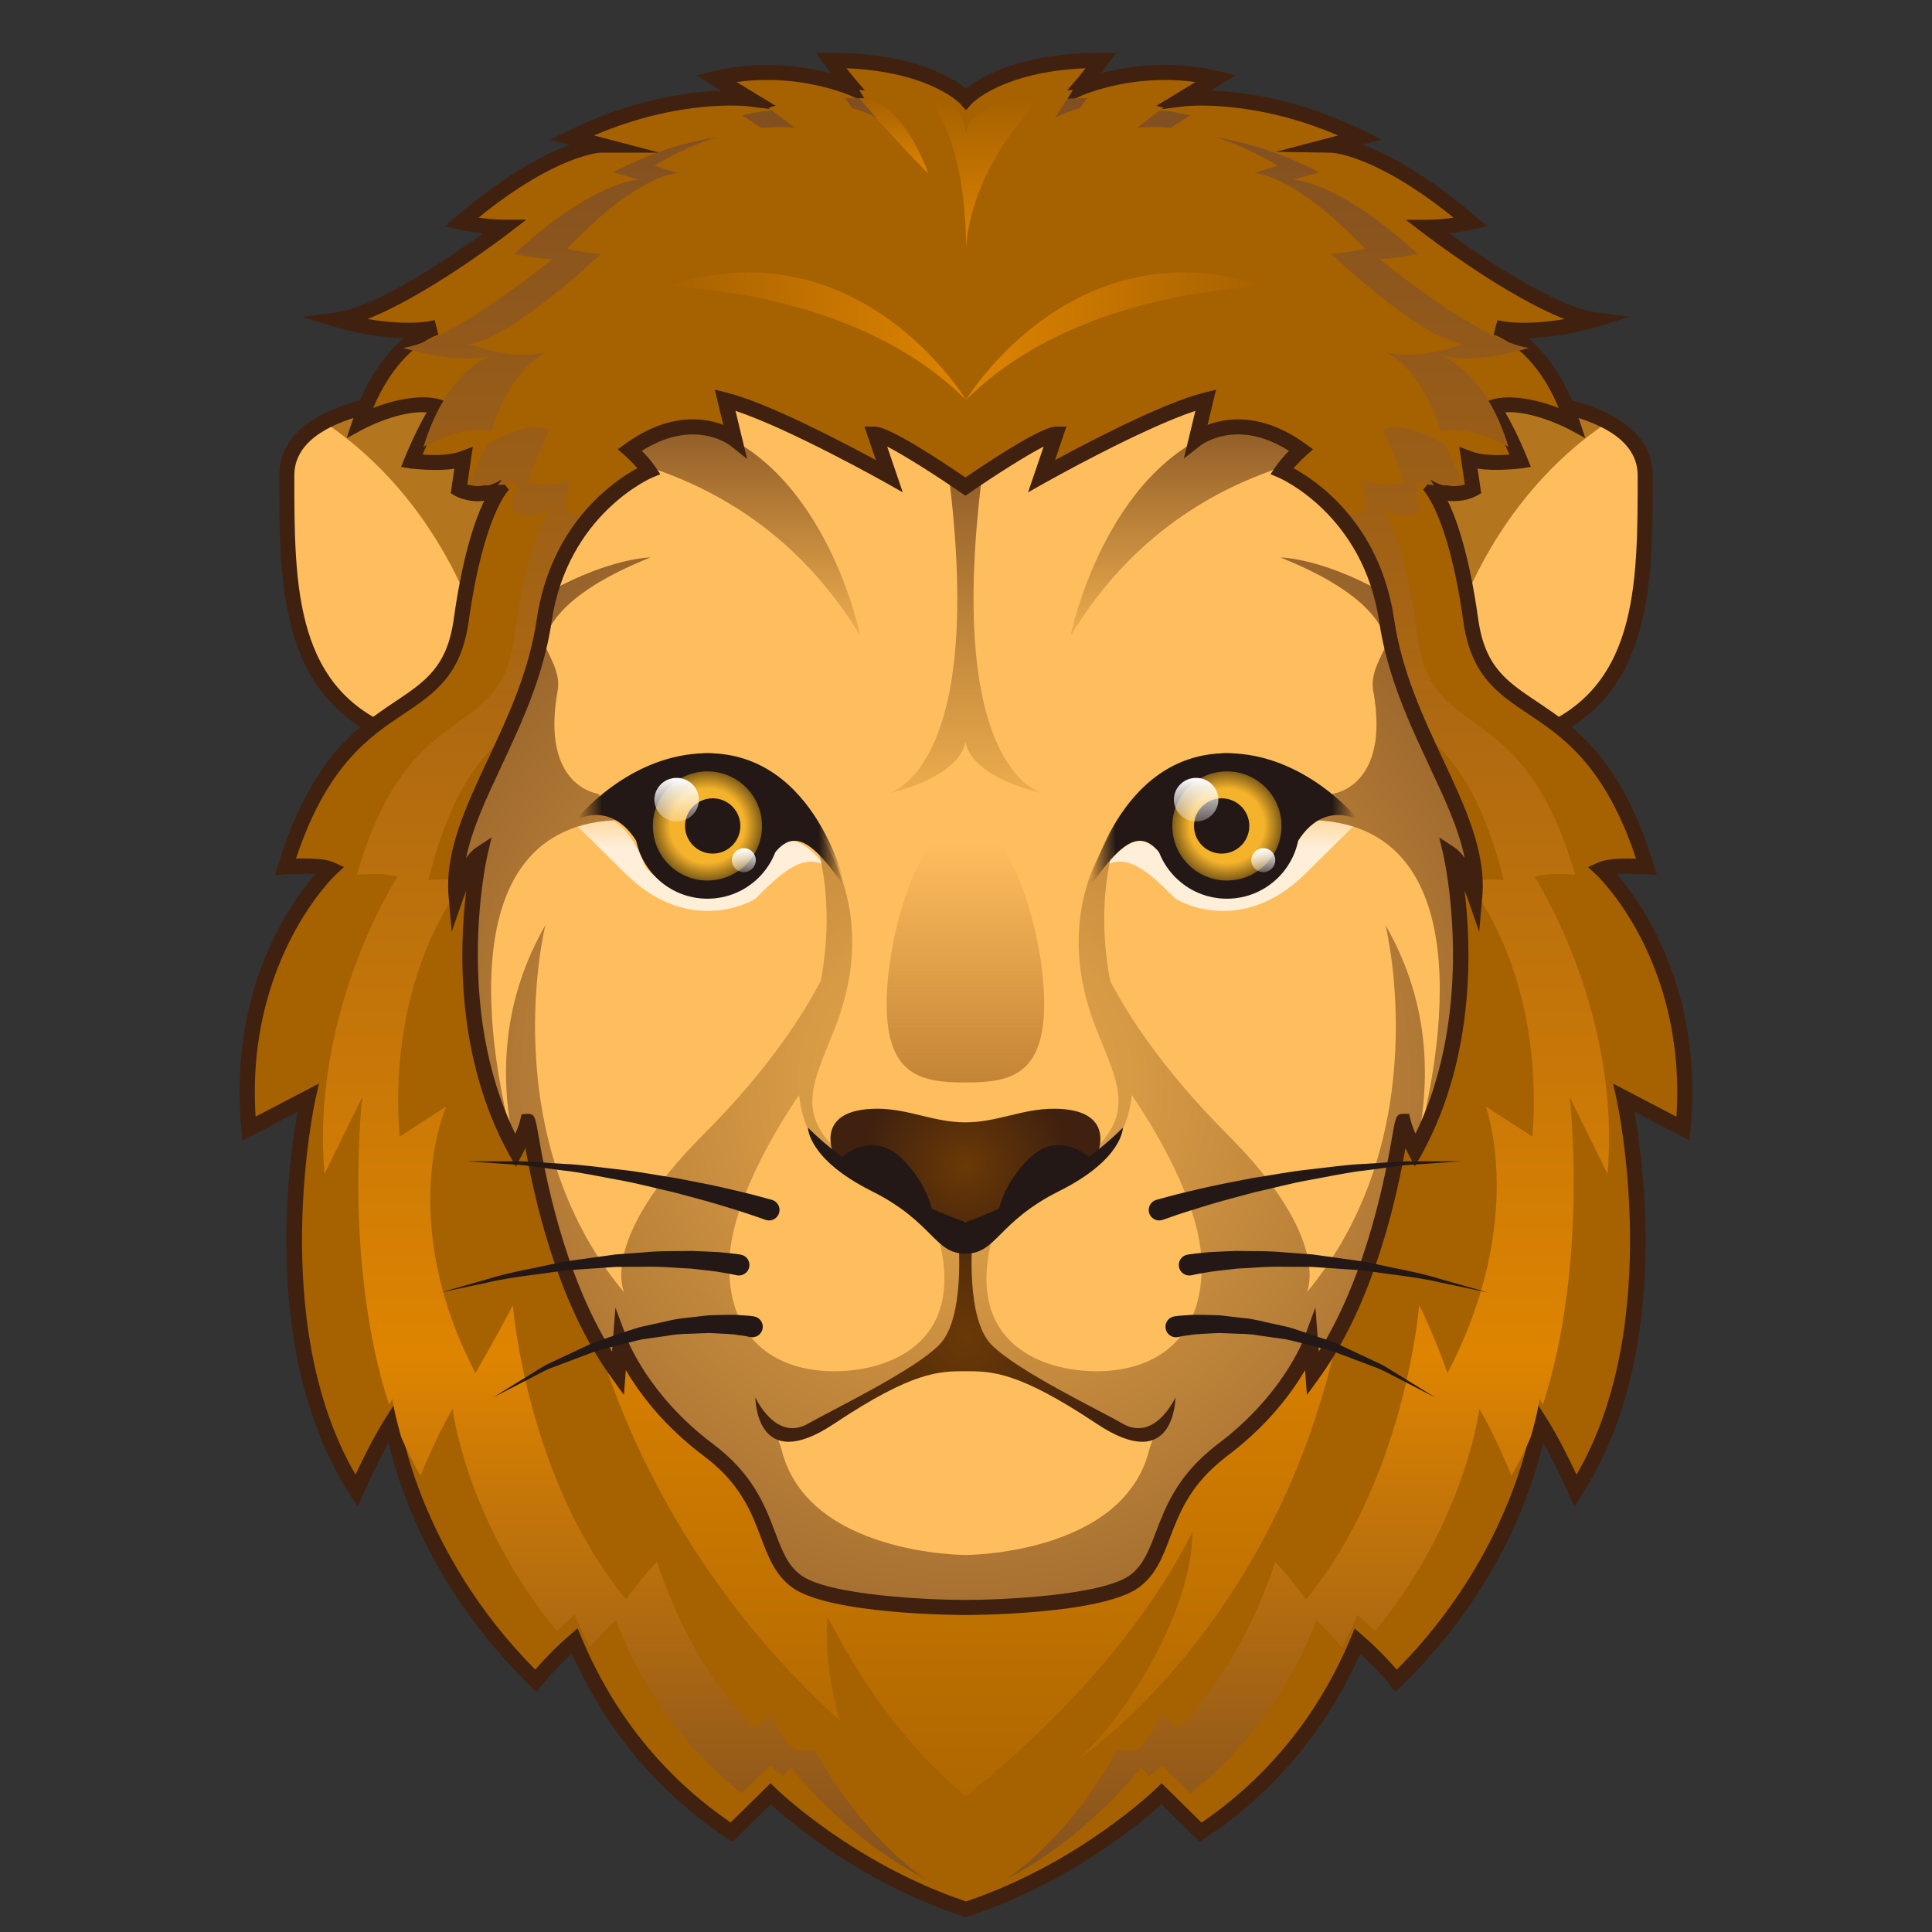 <?xml version="1.0" encoding="UTF-8"?>
<!-- Generated by phantom_svg. -->
<svg width="64px" height="64px" viewBox="0 0 64 64" preserveAspectRatio="none" xmlns="http://www.w3.org/2000/svg" xmlns:xlink="http://www.w3.org/1999/xlink" version="1.1">
  <rect x="0" y="0" width="64" height="64" fill="#333333" stroke="none"/>
  <path style="fill:#FFBE5E;" d="M43.912,13.25c0,0,10.588-1.25,10.588,2.5s0,7.5-3.971,8.75L43.912,13.25z"/>
  <path style="fill:#FFBE5E;" d="M20.088,13.25C20.088,13.25,9.5,12,9.5,15.75s0,7.5,3.971,8.75L20.088,13.25z"/>
  <path style="fill:#B3761E;" d="M18.854,13.141c-2.038-0.143-6.082-0.259-8.12,0.838
	c3.28,2.191,4.645,5.511,5.026,6.63l3.658-6.219
	C19.284,13.897,19.094,13.482,18.854,13.141z"/>
  <path style="fill:#B3761E;" d="M45.146,13.141c2.038-0.143,6.082-0.259,8.12,0.838
	c-3.28,2.191-4.645,5.511-5.026,6.63l-3.658-6.219
	C44.716,13.897,44.906,13.482,45.146,13.141z"/>
  <path style="fill:#40210F;" d="M50.415,24.798l-0.102-0.171l-6.812-11.581l0.381-0.044
	c0.017-0.002,1.732-0.202,3.756-0.202C52.291,12.8,54.75,13.82,54.75,15.75
	c0,3.777,0,7.684-4.146,8.988L50.415,24.798z M44.325,13.459l6.317,10.74
	C54.25,22.947,54.25,19.45,54.25,15.75c0-2.132-4.142-2.45-6.611-2.45
	C46.209,13.3,44.937,13.401,44.325,13.459z"/>
  <path style="fill:#40210F;" d="M13.585,24.798l-0.19-0.06C9.25,23.434,9.25,19.527,9.25,15.75
	c0-1.93,2.459-2.95,7.111-2.95c2.024,0,3.739,0.2,3.756,0.202l0.38,0.044
	L13.585,24.798z M16.361,13.3C13.892,13.3,9.75,13.618,9.75,15.75
	c0,3.7-0,7.197,3.607,8.449l6.318-10.74
	C19.064,13.401,17.792,13.3,16.361,13.3z"/>
  <g>
    <path style='fill:#A66100;' d='M53.05,28.797c0.373-0.17,1.493-0.085,1.493-0.085
		c-1.941-6.295-5.3-4.424-5.822-8.167s-1.418-4.509-1.418-4.509
		c0.747,0.595,1.493,0.17,1.493,0.17l-0.149-1.021
		c0.672,0.255,1.717,0.085,1.717,0.085c-0.448-1.106-0.896-1.786-0.896-1.786
		c1.045-0.34,2.613,0.51,2.613,0.51c-0.896-2.722-2.538-3.148-2.538-3.148
		c1.344,0.34,3.284-0.255,3.284-0.255c-1.866-0.255-5.524-3.062-5.524-3.062
		c0.672,0,1.418-0.17,1.418-0.17c-2.986-2.552-4.628-2.552-4.628-2.552l0.97-0.255
		c-3.284-1.616-5.897-1.276-5.897-1.276l1.12-0.681
		C37.822,2,35.732,2.936,35.732,2.936C36.031,2.595,36.479,2,36.479,2
		C33.12,2,32,3.276,32,3.276S30.88,2,27.521,2c0,0,0.448,0.595,0.746,0.936
		c0,0-2.09-0.936-4.553-0.34l1.12,0.681c0,0-2.613-0.34-5.897,1.276l0.97,0.255
		c0,0-1.642,0-4.628,2.552c0,0,0.746,0.17,1.418,0.17c0,0-3.658,2.807-5.524,3.062
		c0,0,1.941,0.595,3.284,0.255c0,0-1.642,0.425-2.538,3.148c0,0,1.568-0.851,2.613-0.51
		c0,0-0.448,0.68-0.896,1.786c0,0,1.045,0.17,1.717-0.085l-0.149,1.021
		c0,0,0.746,0.425,1.493-0.17c0,0-0.896,0.766-1.418,4.509s-3.882,1.872-5.822,8.167
		c0,0,1.12-0.085,1.493,0.085c0,0-3.225,2.977-2.703,8.592l1.956-1.021
		c0,0-1.752,7.826,1.607,13.016c0,0,0.59-1.361,1.188-2.297
		c0,0,0.57,4.509,4.751,8.592c0,0,0.502-0.642,1.287-1.321
		c0.92,2.192,2.49,4.539,5.197,6.34l1.295-1.276c0,0,2.589,2.552,6.473,3.828
		c3.887-1.276,6.478-3.828,6.478-3.828l1.296,1.276
		c2.707-1.799,4.277-4.144,5.198-6.335c0.781,0.677,1.28,1.315,1.28,1.315
		c4.18-4.083,4.751-8.592,4.751-8.592c0.597,0.936,1.188,2.297,1.188,2.297
		c3.359-5.189,1.607-13.016,1.607-13.016l1.956,1.021
		C56.276,31.774,53.05,28.797,53.05,28.797z'/>
    <path style='fill:#40210F;' d='M32,63.513l-0.078-0.025c-3.361-1.104-5.735-3.119-6.391-3.719
		l-1.268,1.25L24.093,60.906c-2.282-1.519-4.013-3.58-5.15-6.131
		c-0.609,0.563-0.994,1.052-0.999,1.058l-0.172,0.219l-0.2-0.194
		c-3.292-3.216-4.374-6.653-4.698-8.072c-0.451,0.813-0.832,1.688-0.836,1.698
		l-0.186,0.428l-0.253-0.392c-2.917-4.506-2.073-10.838-1.743-12.689l-1.825,0.952
		l-0.035-0.37c-0.434-4.661,1.632-7.518,2.458-8.458
		c-0.307-0.023-0.974,0.007-0.979,0.008l-0.366,0.027l0.108-0.351
		c1.09-3.536,2.631-4.567,3.869-5.395c1.001-0.669,1.724-1.153,1.944-2.733
		c0.291-2.082,0.694-3.266,1.011-3.921c-0.071,0.01-0.143,0.014-0.215,0.014
		c-0.418,0-0.714-0.161-0.747-0.18l-0.148-0.084l0.119-0.815
		c-0.543,0.098-1.433-0.002-1.455-0.006l-0.31-0.05l0.118-0.29
		c0.278-0.686,0.554-1.208,0.729-1.517c-0.051-0.004-0.104-0.006-0.159-0.006
		c-0.891,0-1.927,0.555-1.937,0.561l-0.553,0.299l0.197-0.597
		c0.467-1.419,1.133-2.244,1.688-2.716c-1.132-0.024-2.223-0.355-2.271-0.37
		l-1.085-0.333l1.125-0.153c1.361-0.186,3.78-1.833,4.859-2.611
		c-0.422-0.051-0.755-0.125-0.776-0.13l-0.485-0.11l0.378-0.323
		c1.681-1.437,2.952-2.083,3.761-2.374l-0.004-0.001l-0.648-0.17l0.601-0.296
		c2.14-1.054,4.004-1.292,5.073-1.327l-0.833-0.506l0.589-0.143
		c0.563-0.136,1.154-0.205,1.754-0.205c0.86,0,1.599,0.139,2.123,0.279
		c-0.118-0.152-0.203-0.266-0.211-0.276L27.02,1.75h0.501
		C30.24,1.75,31.549,2.569,32,2.937C32.451,2.569,33.76,1.75,36.479,1.75h0.5
		l-0.3,0.4c-0.008,0.011-0.093,0.124-0.211,0.276
		c0.524-0.14,1.263-0.279,2.123-0.279c0.601,0,1.19,0.069,1.754,0.205
		l0.589,0.143l-0.833,0.506c1.068,0.035,2.933,0.273,5.073,1.327l0.602,0.296
		l-0.653,0.171c0.81,0.291,2.081,0.938,3.761,2.374l0.379,0.323l-0.485,0.11
		c-0.021,0.005-0.354,0.08-0.775,0.13c1.079,0.777,3.499,2.425,4.859,2.611
		l1.124,0.153l-1.085,0.333c-0.048,0.015-1.138,0.346-2.271,0.37
		c0.556,0.472,1.222,1.296,1.688,2.716l0.196,0.597l-0.553-0.299
		c-0.012-0.006-1.204-0.625-2.097-0.554c0.177,0.309,0.453,0.832,0.73,1.517
		l0.118,0.29l-0.31,0.05c-0.023,0.004-0.912,0.104-1.455,0.006l0.12,0.815
		l-0.148,0.084c-0.032,0.019-0.328,0.18-0.747,0.18
		c-0.073,0-0.146-0.004-0.216-0.014c0.317,0.655,0.721,1.839,1.012,3.921
		c0.22,1.58,0.943,2.063,1.943,2.733c1.238,0.828,2.78,1.859,3.87,5.395
		l0.107,0.351l-0.365-0.027c-0.007-0.001-0.672-0.032-0.979-0.008
		c0.825,0.94,2.891,3.798,2.457,8.458l-0.034,0.37l-1.825-0.952
		c0.331,1.852,1.174,8.184-1.742,12.689l-0.254,0.392l-0.186-0.428
		c-0.005-0.011-0.386-0.885-0.837-1.699c-0.324,1.42-1.405,4.857-4.697,8.073
		l-0.199,0.195l-0.173-0.22c-0.004-0.006-0.387-0.491-0.991-1.052
		c-1.139,2.549-2.87,4.608-5.151,6.125l-0.169,0.112l-1.27-1.25
		c-0.656,0.599-3.031,2.614-6.396,3.719L32,63.513z M25.526,59.071l0.175,0.173
		C25.727,59.269,28.264,61.736,32,62.986c3.739-1.25,6.276-3.718,6.302-3.742
		l0.176-0.173l1.325,1.306c2.209-1.515,3.87-3.569,4.938-6.11L44.875,53.948
		l0.261,0.227c0.522,0.452,0.919,0.886,1.134,1.135
		c3.896-3.926,4.479-8.211,4.484-8.254l0.087-0.686l0.372,0.582
		c0.397,0.623,0.786,1.417,1.011,1.899c2.935-5.04,1.346-12.354,1.329-12.429
		l-0.117-0.525l2.098,1.095c0.334-5.189-2.621-7.983-2.652-8.012l-0.276-0.255
		l0.343-0.156c0.19-0.086,0.514-0.129,0.989-0.129
		c0.092,0,0.179,0.002,0.259,0.004c-1.029-3.093-2.429-4.029-3.561-4.786
		c-1.025-0.685-1.91-1.277-2.162-3.079c-0.494-3.542-1.328-4.349-1.336-4.356
		l0.322-0.382c0.218,0.174,0.458,0.262,0.714,0.262
		c0.139,0,0.259-0.026,0.348-0.054l-0.183-1.249l0.397,0.151
		c0.214,0.082,0.516,0.125,0.87,0.125c0.146,0,0.283-0.007,0.398-0.016
		c-0.387-0.888-0.742-1.432-0.746-1.438l-0.18-0.273l0.312-0.102
		c0.662-0.215,1.65,0.031,2.246,0.27c-0.855-2.05-2.144-2.424-2.158-2.428
		l0.126-0.484c0.605,0.152,1.548,0.086,2.225-0.036
		c-1.951-0.758-4.549-2.743-4.678-2.841l-0.584-0.448h0.736
		c0.289,0,0.597-0.034,0.847-0.071c-2.598-2.104-4.044-2.151-4.059-2.151
		L42.266,5.029l2.06-0.542c-2.867-1.231-5.099-0.968-5.127-0.963l-1.168,0.149
		L39.602,2.719c-0.331-0.047-0.669-0.071-1.011-0.071
		c-1.578,0-2.745,0.511-2.757,0.517L34.79,3.628l0.755-0.858
		c0.126-0.144,0.282-0.337,0.417-0.51c-2.782,0.118-3.765,1.17-3.775,1.181
		l-0.188,0.208L31.812,3.441c-0.009-0.01-0.991-1.062-3.774-1.18
		c0.136,0.172,0.292,0.366,0.418,0.51l0.752,0.857l-1.042-0.464
		c-0.011-0.005-1.179-0.517-2.756-0.517c-0.342,0-0.68,0.024-1.011,0.071
		l1.571,0.954l-1.167-0.149c-0.029-0.004-2.26-0.268-5.127,0.964l2.168,0.569
		h-1.936c-0.013,0-1.459,0.047-4.056,2.152c0.25,0.037,0.557,0.07,0.846,0.07
		h0.736l-0.584,0.448c-0.128,0.099-2.727,2.083-4.678,2.841
		c0.676,0.123,1.619,0.19,2.225,0.036l0.124,0.484
		c-0.012,0.003-1.3,0.377-2.156,2.427c0.597-0.239,1.586-0.484,2.246-0.27
		l0.311,0.102l-0.18,0.273c-0.004,0.006-0.359,0.55-0.745,1.438
		c0.114,0.009,0.252,0.016,0.398,0.016c0.355,0,0.656-0.043,0.87-0.125
		l0.398-0.151l-0.183,1.249c0.088,0.027,0.209,0.054,0.348,0.054
		c0.255,0,0.495-0.088,0.714-0.262l0.318,0.385
		c-0.005,0.004-0.838,0.811-1.333,4.353c-0.251,1.802-1.137,2.394-2.161,3.079
		c-1.132,0.757-2.532,1.693-3.561,4.786c0.079-0.002,0.167-0.004,0.258-0.004
		c0.476,0,0.8,0.042,0.99,0.129l0.342,0.156l-0.275,0.255
		c-0.031,0.028-2.985,2.835-2.653,8.012l2.098-1.095l-0.117,0.525
		c-0.017,0.075-1.604,7.392,1.329,12.429c0.225-0.483,0.613-1.277,1.01-1.899
		l0.372-0.581l0.087,0.685c0.005,0.043,0.595,4.335,4.485,8.254
		c0.216-0.25,0.615-0.686,1.141-1.141l0.261-0.227l0.133,0.318
		c1.067,2.543,2.728,4.6,4.937,6.115L25.526,59.071z'/>
  </g>
  <linearGradient id="SVGID_1_" gradientUnits="userSpaceOnUse" x1="32" y1="62.833" x2="32" y2="3.25">
    <stop offset='0' style='stop-color:#804F21'/>
    <stop offset='0.3' style='stop-color:#DE8400'/>
    <stop offset='1' style='stop-color:#804F21'/>
  </linearGradient>
  <path style="fill:url(#SVGID_1_);" d="M52,36.348l1.25,2.54c0.468-5.407-2.41-9.831-2.41-9.831
	c0.334-0.164,1.336-0.082,1.336-0.082c-1.737-6.062-4.743-4.26-5.211-7.865
	c-0.468-3.605-1.269-4.342-1.269-4.342c0.668,0.573,1.336,0.164,1.336,0.164
	l-0.134-0.983c0.183,0.075,0.395,0.109,0.604,0.124
	c-0.122-0.184-0.2-0.252-0.2-0.252c0.175,0.138,0.35,0.216,0.516,0.261
	c0.344-0.006,0.617-0.051,0.617-0.051c-0.401-1.065-0.802-1.72-0.802-1.72
	c0.935-0.328,2.338,0.491,2.338,0.491c-0.802-2.622-2.272-3.031-2.272-3.031
	c1.203,0.328,2.94-0.246,2.94-0.246c-1.67-0.246-4.944-2.949-4.944-2.949
	c0.601,0,1.269-0.164,1.269-0.164c-2.672-2.458-4.142-2.458-4.142-2.458
	l0.869-0.246c-2.94-1.557-5.278-1.229-5.278-1.229l1.002-0.655
	C37.211,3.25,35.34,4.151,35.34,4.151C35.608,3.823,36.009,3.25,36.009,3.25
	C33.002,3.25,32,4.479,32,4.479S30.998,3.25,27.991,3.25c0,0,0.401,0.573,0.668,0.901
	c0,0-1.871-0.901-4.075-0.328l1.002,0.655c0,0-2.338-0.328-5.278,1.229l0.869,0.246
	c0,0-1.47,0-4.142,2.458c0,0,0.668,0.164,1.269,0.164c0,0-3.274,2.704-4.944,2.949
	c0,0,1.737,0.573,2.94,0.246c0,0-1.47,0.41-2.271,3.031
	c0,0,1.403-0.819,2.338-0.491c0,0-0.401,0.655-0.802,1.72
	c0,0,0.273,0.046,0.617,0.051c0.166-0.045,0.34-0.124,0.516-0.261
	c0,0-0.078,0.068-0.2,0.252c0.209-0.015,0.422-0.049,0.604-0.124l-0.134,0.983
	c0,0,0.668,0.41,1.336-0.164c0,0-0.802,0.737-1.269,4.342
	c-0.468,3.605-3.474,1.802-5.211,7.865c0,0,1.002-0.082,1.336,0.082
	c0,0-2.878,4.424-2.41,9.831L12,36.348c0,0-0.637,5.469,0.886,10.18
	c0.037-0.061,0.074-0.124,0.112-0.181c0,0,0.065,0.482,0.294,1.263
	c0.188,0.436,0.393,0.865,0.638,1.273c0,0,0.529-1.311,1.063-2.212
	c0,0,0.441,3.702,3.453,7.365c0.172-0.169,0.367-0.353,0.589-0.542
	c0.151,0.353,0.326,0.711,0.514,1.069c0.201-0.237,0.491-0.559,0.847-0.891
	c0.766,1.964,2.047,4.051,4.17,5.73l0.96-0.93c0,0,0.145,0.14,0.409,0.364
	l0.27-0.287c0,0,2.318,3.055,5.794,4.284c3.479-1.229,5.798-4.284,5.798-4.284
	l0.271,0.287c0.264-0.224,0.409-0.364,0.409-0.364l0.96,0.93
	c2.123-1.677,3.404-3.763,4.171-5.725c0.357,0.333,0.647,0.655,0.846,0.892
	c0.188-0.359,0.364-0.716,0.516-1.07c0.219,0.187,0.413,0.368,0.582,0.536
	c3.012-3.663,3.453-7.365,3.453-7.365c0.534,0.901,1.063,2.212,1.063,2.212
	c0.245-0.408,0.45-0.837,0.638-1.273c0.229-0.781,0.294-1.263,0.294-1.263
	c0.037,0.058,0.074,0.121,0.112,0.181C52.637,41.817,52,36.348,52,36.348z"/>
  <path style="fill:#A66100;" d="M43.259,52.986c3.302-4,3.753-9.75,3.753-9.75
	c0.472,0.917,0.938,2.25,0.938,2.25c2.654-5.083,1.269-8.833,1.269-8.833l1.545,1
	c0.413-5.5-2.135-8.417-2.135-8.417c0.295-0.167,1.179-0.083,1.179-0.083
	c-1.533-6.167-4.187-4.333-4.6-8c-0.413-3.667-1.12-4.417-1.12-4.417
	c0.59,0.583,1.18,0.167,1.18,0.167l-0.118-1c0.531,0.25,1.356,0.083,1.356,0.083
	c-0.354-1.083-0.708-1.75-0.708-1.75c0.826-0.333,2.064,0.5,2.064,0.5
	c-0.708-2.667-2.005-3.083-2.005-3.083c1.062,0.333,2.595-0.25,2.595-0.25
	c-1.474-0.25-4.364-3-4.364-3c0.531,0,1.12-0.167,1.12-0.167
	c-2.359-2.5-3.656-2.5-3.656-2.5l0.767-0.25c-2.595-1.583-4.659-1.25-4.659-1.25l0.885-0.667
	c-1.946-0.583-3.597,0.333-3.597,0.333c0.236-0.333,0.59-0.917,0.59-0.917
	c-2.654,0-3.538,1.25-3.538,1.25s-0.885-1.25-3.538-1.25c0,0,0.354,0.583,0.59,0.917
	c0,0-1.651-0.917-3.597-0.333l0.885,0.667c0,0-2.064-0.333-4.659,1.25l0.767,0.25
	c0,0-1.297,0-3.656,2.5c0,0,0.59,0.167,1.12,0.167c0,0-2.89,2.75-4.364,3
	c0,0,1.533,0.583,2.595,0.25c0,0-1.297,0.417-2.005,3.083c0,0,1.238-0.833,2.064-0.5
	c0,0-0.354,0.667-0.708,1.75c0,0,0.826,0.167,1.356-0.083l-0.118,1
	c0,0,0.59,0.417,1.18-0.167c0,0-0.708,0.75-1.12,4.417
	c-0.413,3.667-3.067,1.833-4.6,8c0,0,0.885-0.083,1.179,0.083
	c0,0-2.548,2.917-2.135,8.417l1.545-1c0,0-1.684,3.75,0.97,8.833
	c0,0,0.766-1.333,1.238-2.25c0,0,0.451,5.75,3.753,9.75c0,0,0.397-0.585,1.017-1.25
	c0.621,1.836,1.623,3.897,3.235,5.526l0.533-0.526c0,0,0.298,0.819,0.833,1.25H27
	c0,0,1.932,3.75,5,5c3.071-1.25,5-5,5-5h0.645c0.535-0.431,0.833-1.25,0.833-1.25
	l0.534,0.526c1.612-1.627,2.614-3.686,3.236-5.52
	C42.864,52.405,43.259,52.986,43.259,52.986z"/>
  <linearGradient id="SVGID_2_" gradientUnits="userSpaceOnUse" x1="32.1" y1="59.5" x2="32.1" y2="41.967">
    <stop offset='0' style='stop-color:#AF6700'/>
    <stop offset='1' style='stop-color:#DE8400'/>
  </linearGradient>
  <path style="fill:url(#SVGID_2_);" d="M40.315,43.25c0,0,0.213,1.413-0.053,3.574
	c-1.495-5.488-13.198-0.691-14.976,0.074L19.5,43.25c0,0,1.388,7.5,8.326,13.75
	c0,0-0.573-1.816-0.413-3.438c1.061,2.067,2.545,4.249,4.576,5.938
	c0,0,5.011-3.75,7.511-8.75c0,2.5-2.085,6-3.75,7.5c0,0,7.5-5,8.951-16.283L40.315,43.25z"/>
  <g>
    <path style='fill:#FFBE5E;' d='M48.852,29.685c0.236-2.696-2.365-5.391-2.917-9.13
		c-0.552-3.739-3.469-4.957-3.469-4.957c0.237-0.348,0.631-0.696,0.631-0.696
		c-2.05-1.478-3.469-0.348-3.469-0.348L39.944,13.25
		c-1.734,0.435-5.44,2.522-5.44,2.522l0.473-1.391
		c-0.473,0-2.996,1.739-2.996,1.739s-2.523-1.739-2.996-1.739l0.473,1.391
		c0,0-3.705-2.087-5.44-2.522l0.315,1.304c0,0-1.419-1.13-3.469,0.348
		c0,0,0.394,0.348,0.631,0.696c0,0-2.917,1.217-3.469,4.957
		c-0.552,3.739-3.153,6.435-2.917,9.13c0,0,0.394-1.13,0.788-1.391
		c0,0-1.261,5.391,1.183,9.826c0,0,0.231-0.445,0.347-0.792
		c0.02-0.059,0.036-0.114,0.047-0.165c0.079-0.348,0.473,4.87,2.996,8.348
		l0.079-1.043c0,0,0.71,1.913,2.917,3.565c2.207,1.652,1.734,3.478,2.917,4.348
		C27.566,53.25,31.981,53.25,31.981,53.25s4.415,0,5.597-0.87
		c1.127-0.828,0.756-2.525,2.626-4.112c0.093-0.079,0.186-0.158,0.291-0.236
		c2.207-1.652,2.917-3.565,2.917-3.565l0.079,1.043
		c2.523-3.478,2.917-8.696,2.996-8.348c0.011,0.05,0.028,0.106,0.047,0.165
		c0.116,0.347,0.347,0.792,0.347,0.792c0.016-0.029,0.028-0.059,0.044-0.089
		c2.38-4.418,1.139-9.737,1.139-9.737C48.458,28.554,48.852,29.685,48.852,29.685z'/>
    <linearGradient id='SVGID_3_' gradientUnits='userSpaceOnUse' x1='40.833' y1='25.996' x2='40.833' y2='30.177'>
      <stop offset='0' style='stop-color:#FFEFD9;stop-opacity:0'/>
      <stop offset='0.5' style='stop-color:#FFEFD9'/>
    </linearGradient>
    <path style='fill:url(#SVGID_3_);' d='M42.634,28.605c-0.265,0.699-2.839,1.892-3.959,0.025
		c-0.636-1.06-1.171-1.006-2.033,0.032c0.765-0.42,1.53,0.344,2.295,1.109
		c0,0,2.131,1.347,4.348-0.87c0.87-0.87,1.739-1.716,1.739-1.716
		S43.53,26.24,42.634,28.605z'/>
    <linearGradient id='SVGID_4_' gradientUnits='userSpaceOnUse' x1='40.871' y1='25.996' x2='40.871' y2='30.177' gradientTransform='matrix(-1 0 0 1 64 0)'>
      <stop offset='0' style='stop-color:#FFEFD9;stop-opacity:0'/>
      <stop offset='0.5' style='stop-color:#FFEFD9'/>
    </linearGradient>
    <path style='fill:url(#SVGID_4_);' d='M21.328,28.605c0.265,0.699,2.839,1.892,3.959,0.025
		c0.636-1.06,1.171-1.006,2.033,0.032c-0.765-0.42-1.53,0.344-2.295,1.109
		c0,0-2.131,1.347-4.348-0.87c-0.87-0.87-1.739-1.716-1.739-1.716
		S20.432,26.24,21.328,28.605z'/>
    <linearGradient id='SVGID_5_' gradientUnits='userSpaceOnUse' x1='31.981' y1='26.293' x2='31.981' y2='13.473'>
      <stop offset='0' style='stop-color:#EDAD4E'/>
      <stop offset='1' style='stop-color:#804F21'/>
    </linearGradient>
    <path style='fill:url(#SVGID_5_);' d='M29.424,26.28c2.554-0.611,2.557-1.734,2.557-1.734
		s0.003,1.124,2.557,1.734c-0.409-0.122-3.166-1.297-2.005-10.532
		c-0.326,0.216-0.552,0.372-0.552,0.372s-0.226-0.156-0.552-0.372
		C32.589,24.983,29.833,26.158,29.424,26.28z'/>
    <linearGradient id='SVGID_6_' gradientUnits='userSpaceOnUse' x1='39.278' y1='21.076' x2='39.278' y2='12.926'>
      <stop offset='0' style='stop-color:#EDAD4E'/>
      <stop offset='1' style='stop-color:#804F21'/>
    </linearGradient>
    <path style='fill:url(#SVGID_6_);' d='M35.459,21.076c2.033-3.389,4.857-4.925,7.137-5.645
		c0.229-0.283,0.501-0.529,0.501-0.529c-1.02-0.736-1.884-0.825-2.495-0.729
		C36.579,15.497,35.459,21.076,35.459,21.076z'/>
    <radialGradient id='SVGID_7_' cx='31.981' cy='35.859' r='26.894' gradientUnits='userSpaceOnUse'>
      <stop offset='0' style='stop-color:#EDAD4E'/>
      <stop offset='1' style='stop-color:#804F21'/>
    </radialGradient>
    <path style='fill:url(#SVGID_7_);' d='M48.852,29.685c0.219-2.5-1.995-5.005-2.758-8.339
		c-0.061-0.26-0.119-0.521-0.159-0.792c-0.052-0.352-0.13-0.674-0.219-0.982
		c-2.015-1.102-3.3-1.105-3.3-1.105c2.738,1.095,3.406,2.19,3.526,2.851
		c-0.182,0.438-0.558,0.978-0.453,1.555c0.58,3.188-1.333,3.42-1.333,3.42
		l-0.87,0.87c6.313,0,4.13,9.021,3.672,10.691
		c0.464-2.29,0.344-4.75-1.063-7.213c0,0,1.739,6.957-2.609,12.174
		c0,0,0.87-1.739-2.609-5.217c-2.19-2.19-3.344-4.033-3.9-5.1
		c-0.623-3.276,0.422-5.335,0.422-5.335s-2.609,2.609-0.87,6.957
		c1.021,2.553,1.739,3.478-3.478,6.087c0,0,4.32-0.618,4.641-3.932
		c0.679,0.995,2.316,3.603,2.316,5.672c0,2.609-1.739,3.478-3.478,3.478
		s-4.348-0.87-3.478-4.348H31.981h-0.87c0.87,3.478-1.739,4.348-3.478,4.348
		c-1.739,0-3.478-0.87-3.478-3.478c0-2.068,1.636-4.677,2.316-5.672
		c0.321,3.315,4.641,3.932,4.641,3.932c-5.217-2.609-4.5-3.534-3.478-6.087
		c1.739-4.348-0.87-6.957-0.87-6.957s1.045,2.059,0.422,5.335
		c-0.556,1.067-1.71,2.91-3.9,5.1c-3.478,3.478-2.609,5.217-2.609,5.217
		c-4.348-5.217-2.609-12.174-2.609-12.174c-1.407,2.463-1.527,4.923-1.063,7.213
		c-0.458-1.67-2.641-10.691,3.672-10.691l-0.87-0.87c0,0-1.913-0.232-1.333-3.42
		c0.105-0.577-0.271-1.117-0.453-1.555c0.12-0.661,0.787-1.755,3.526-2.851
		c0,0-1.285,0.003-3.3,1.105c-0.089,0.308-0.168,0.63-0.219,0.982
		c-0.04,0.271-0.099,0.532-0.159,0.792c-0.763,3.333-2.977,5.838-2.758,8.339
		c0,0,0.394-1.13,0.788-1.391c0,0-1.241,5.32,1.139,9.737
		c0.016,0.029,0.028,0.06,0.044,0.089c0,0,0.231-0.445,0.347-0.792
		c0.02-0.059,0.036-0.114,0.047-0.165c0.079-0.348,0.473,4.87,2.996,8.348
		l0.079-1.044c0,0,0.381,1.019,1.441,2.21l0,0
		c0.094,0.105,0.193,0.211,0.297,0.319c0.007,0.008,0.014,0.015,0.022,0.023
		c0.095,0.097,0.195,0.194,0.299,0.292c0.019,0.018,0.036,0.035,0.056,0.053
		c0.097,0.089,0.199,0.178,0.303,0.267c0.028,0.024,0.054,0.048,0.083,0.072
		c0.133,0.11,0.271,0.22,0.416,0.329c0.104,0.078,0.198,0.157,0.291,0.236
		c1.87,1.587,1.5,3.283,2.626,4.112C27.566,53.25,31.981,53.25,31.981,53.25
		s4.415,0,5.597-0.87c1.127-0.828,0.756-2.525,2.626-4.112
		c0.093-0.079,0.186-0.158,0.291-0.236c0.145-0.109,0.283-0.219,0.416-0.329
		c0.029-0.024,0.055-0.048,0.083-0.072c0.105-0.089,0.207-0.178,0.303-0.267
		c0.019-0.018,0.037-0.035,0.056-0.053c0.104-0.098,0.204-0.195,0.299-0.292
		c0.007-0.008,0.014-0.015,0.022-0.023c0.105-0.107,0.203-0.214,0.297-0.319
		l0-0c1.061-1.192,1.441-2.21,1.441-2.21l0.079,1.044
		c2.523-3.478,2.917-8.696,2.996-8.348c0.011,0.05,0.028,0.106,0.047,0.165
		c0.116,0.346,0.347,0.792,0.347,0.792c0.016-0.029,0.028-0.059,0.044-0.089
		c2.38-4.418,1.139-9.737,1.139-9.737C48.458,28.554,48.852,29.685,48.852,29.685
		z M38.068,48.033c-0.87,3.478-6.087,3.478-6.087,3.478s-5.217,0-6.087-3.478
		c-0.034-0.138-0.09-0.262-0.135-0.388c0.845-0.372,1.758-0.858,2.744-1.351
		c3.478-1.739,3.478-0.87,3.478-0.87s0-0.87,3.478,0.87
		c0.986,0.493,1.898,0.979,2.744,1.351C38.158,47.77,38.102,47.895,38.068,48.033z
		'/>
    <linearGradient id='SVGID_8_' gradientUnits='userSpaceOnUse' x1='39.316' y1='21.076' x2='39.316' y2='12.926' gradientTransform='matrix(-1 0 0 1 64 0)'>
      <stop offset='0' style='stop-color:#EDAD4E'/>
      <stop offset='1' style='stop-color:#804F21'/>
    </linearGradient>
    <path style='fill:url(#SVGID_8_);' d='M28.503,21.076c-2.033-3.389-4.857-4.925-7.137-5.645
		c-0.229-0.283-0.501-0.529-0.501-0.529c1.02-0.736,1.884-0.825,2.495-0.729
		C27.383,15.497,28.503,21.076,28.503,21.076z'/>
    <g>
      <linearGradient id='SVGID_9_' gradientUnits='userSpaceOnUse' x1='36.06' y1='27.29' x2='45.024' y2='27.29'>
        <stop offset='0.01' style='stop-color:#231815;stop-opacity:0'/>
        <stop offset='0.1' style='stop-color:#231815'/>
        <stop offset='0.9' style='stop-color:#231815'/>
        <stop offset='0.99' style='stop-color:#231815;stop-opacity:0'/>
      </linearGradient>
      <path style='fill:url(#SVGID_9_);' d='M36.06,29.427c0,0,0.949-4.476,4.583-4.476
			c2.626,0,4.381,2.235,4.381,2.235s-1.494-0.946-2.391,1.419
			c-0.265,0.699-2.839,1.892-3.959,0.025
			C37.906,27.349,37.293,27.671,36.06,29.427z'/>
      <circle style='fill:#231815;' cx='40.643' cy='27.361' r='2.41'/>
      <radialGradient id='SVGID_10_' cx='40.643' cy='27.361' r='1.808' gradientUnits='userSpaceOnUse'>
        <stop offset='0.681' style='stop-color:#F5B32C'/>
        <stop offset='1' style='stop-color:#805D17'/>
      </radialGradient>
      <circle style='fill:url(#SVGID_10_);' cx='40.643' cy='27.361' r='1.808'/>
      <circle style='fill:#231815;' cx='40.469' cy='27.361' r='0.916'/>
      <linearGradient id='SVGID_11_' gradientUnits='userSpaceOnUse' x1='39.623' y1='25.768' x2='39.623' y2='27.212'>
        <stop offset='0' style='stop-color:#FFFFFF'/>
        <stop offset='1' style='stop-color:#FFFFFF;stop-opacity:0.3'/>
      </linearGradient>
      <ellipse style='fill:url(#SVGID_11_);' cx='39.623' cy='26.49' rx='0.737' ry='0.722'/>
      <linearGradient id='SVGID_12_' gradientUnits='userSpaceOnUse' x1='41.848' y1='28.096' x2='41.848' y2='28.893'>
        <stop offset='0' style='stop-color:#FFFFFF'/>
        <stop offset='1' style='stop-color:#FFFFFF;stop-opacity:0.3'/>
      </linearGradient>
      <circle style='fill:url(#SVGID_12_);' cx='41.848' cy='28.494' r='0.397'/>
    </g>
    <g>
      <linearGradient id='SVGID_13_' gradientUnits='userSpaceOnUse' x1='36.149' y1='27.29' x2='45.113' y2='27.29' gradientTransform='matrix(-1 0 0 1 64.167 0)'>
        <stop offset='0.01' style='stop-color:#231815;stop-opacity:0'/>
        <stop offset='0.1' style='stop-color:#231815'/>
        <stop offset='0.9' style='stop-color:#231815'/>
        <stop offset='0.99' style='stop-color:#231815;stop-opacity:0'/>
      </linearGradient>
      <path style='fill:url(#SVGID_13_);' d='M28.018,29.427c0,0-0.949-4.476-4.583-4.476
			c-2.626,0-4.381,2.235-4.381,2.235s1.494-0.946,2.391,1.419
			c0.265,0.699,2.839,1.892,3.959,0.025C26.172,27.349,26.785,27.671,28.018,29.427z
			'/>
      <circle style='fill:#231815;' cx='23.435' cy='27.361' r='2.41'/>
      <radialGradient id='SVGID_14_' cx='48.172' cy='27.361' r='1.808' gradientTransform='matrix(1 0 0 1 -24.737 0)' gradientUnits='userSpaceOnUse'>
        <stop offset='0.681' style='stop-color:#F5B32C'/>
        <stop offset='1' style='stop-color:#805D17'/>
      </radialGradient>
      <circle style='fill:url(#SVGID_14_);' cx='23.435' cy='27.361' r='1.808'/>
      <circle style='fill:#231815;' cx='23.609' cy='27.361' r='0.916'/>
      <linearGradient id='SVGID_15_' gradientUnits='userSpaceOnUse' x1='47.152' y1='25.768' x2='47.152' y2='27.212' gradientTransform='matrix(1 0 0 1 -24.737 0)'>
        <stop offset='0' style='stop-color:#FFFFFF'/>
        <stop offset='1' style='stop-color:#FFFFFF;stop-opacity:0.3'/>
      </linearGradient>
      <ellipse style='fill:url(#SVGID_15_);' cx='22.415' cy='26.49' rx='0.737' ry='0.722'/>
      <linearGradient id='SVGID_16_' gradientUnits='userSpaceOnUse' x1='49.377' y1='28.096' x2='49.377' y2='28.893' gradientTransform='matrix(1 0 0 1 -24.737 0)'>
        <stop offset='0' style='stop-color:#FFFFFF'/>
        <stop offset='1' style='stop-color:#FFFFFF;stop-opacity:0.3'/>
      </linearGradient>
      <circle style='fill:url(#SVGID_16_);' cx='24.64' cy='28.494' r='0.397'/>
    </g>
    <radialGradient id='SVGID_17_' cx='31.981' cy='44.332' r='5.484' gradientUnits='userSpaceOnUse'>
      <stop offset='0' style='stop-color:#6A3906'/>
      <stop offset='1' style='stop-color:#40210F'/>
    </radialGradient>
    <path style='fill:url(#SVGID_17_);' d='M37.198,47.163c-0.812-0.464-3.478-1.739-4.348-2.609
		c-0.87-0.87-0.638-3.478-0.638-3.478l-0.232-0.174l-0.232,0.174
		c0,0,0.232,2.609-0.638,3.478c-0.87,0.87-3.536,2.145-4.348,2.609
		c-1.068,0.61-1.739-0.87-1.739-0.87s0,2.609,2.609,0.87
		c2.609-1.739,3.478-1.739,4.348-1.739c0.87,0,1.739,0,4.348,1.739
		c2.609,1.739,2.609-0.87,2.609-0.87S38.266,47.773,37.198,47.163z'/>
    <g>
      <radialGradient id='SVGID_18_' cx='31.981' cy='38.607' r='3.429' gradientUnits='userSpaceOnUse'>
        <stop offset='0' style='stop-color:#6A3906'/>
        <stop offset='1' style='stop-color:#40210F'/>
      </radialGradient>
      <path style='fill:url(#SVGID_18_);' d='M36.364,38.189c0,0,0.626-1.461-1.461-1.461
			c-1.043,0-1.878,0.452-2.922,0.452S30.103,36.728,29.059,36.728
			c-2.087,0-1.461,1.461-1.461,1.461s2.296,2.296,4.383,2.296
			S36.364,38.189,36.364,38.189z'/>
      <path style='fill:#231815;' d='M31.981,40.485c0,0-3.13-1.043-5.217-3.13
			c0,0,0,1.043,2.087,2.087c2.087,1.043,2.087,2.087,3.13,2.087
			s1.043-1.043,3.13-2.087c2.087-1.043,2.087-2.087,2.087-2.087
			C35.111,39.441,31.981,40.485,31.981,40.485z'/>
      <path style='fill:#231815;' d='M34.068,38.398c-1.043,1.043-1.043,2.087-1.043,2.087
			l3.13-2.087C36.155,38.398,35.111,37.354,34.068,38.398z'/>
      <path style='fill:#231815;' d='M27.807,38.398c0,0,1.043-1.043,2.087,0
			c1.043,1.043,1.043,2.087,1.043,2.087'/>
    </g>
    <linearGradient id='SVGID_19_' gradientUnits='userSpaceOnUse' x1='31.981' y1='27.163' x2='31.981' y2='35.859'>
      <stop offset='0.075' style='stop-color:#C48436;stop-opacity:0'/>
      <stop offset='1' style='stop-color:#C48436'/>
    </linearGradient>
    <path style='fill:url(#SVGID_19_);' d='M34.59,33.25c0,2.401-1.168,2.609-2.609,2.609
		c-1.441,0-2.609-0.207-2.609-2.609s1.168-6.087,2.609-6.087
		C33.422,27.163,34.59,30.849,34.59,33.25z'/>
    <path style='fill:#40210F;' d='M31.981,53.5c-0.184,0-4.511-0.011-5.746-0.918
		c-0.561-0.412-0.787-1.012-1.026-1.646c-0.318-0.841-0.678-1.794-1.892-2.703
		c-1.354-1.013-2.156-2.114-2.586-2.846l-0.062,0.822l-0.4-0.552
		c-1.857-2.561-2.585-6.074-2.865-7.626c-0.056,0.115-0.097,0.195-0.101,0.203
		l-0.215,0.415l-0.226-0.409c-1.767-3.207-1.646-6.849-1.418-8.732
		c-0.037,0.091-0.07,0.179-0.098,0.259l-0.383,1.098l-0.102-1.159
		c-0.131-1.49,0.565-2.976,1.302-4.55c0.669-1.431,1.362-2.91,1.617-4.639
		c0.469-3.173,2.555-4.586,3.332-5.008c-0.196-0.229-0.409-0.417-0.412-0.419
		l-0.234-0.207l0.253-0.183c0.744-0.537,1.496-0.809,2.233-0.809
		c0.412,0,0.753,0.086,1.009,0.185l-0.283-1.168l0.401,0.1
		c1.354,0.339,3.822,1.63,4.935,2.234l-0.378-1.111h0.349
		c0.469,0,2.153,1.11,2.996,1.686c0.842-0.576,2.527-1.686,2.996-1.686h0.349
		l-0.377,1.111c1.113-0.604,3.581-1.895,4.935-2.234l0.4-0.1l-0.282,1.168
		c0.256-0.098,0.598-0.184,1.009-0.184c0.738,0,1.489,0.272,2.233,0.809
		l0.253,0.183l-0.233,0.208c-0.003,0.002-0.215,0.19-0.412,0.419
		c0.777,0.423,2.863,1.836,3.332,5.008c0.256,1.729,0.947,3.208,1.617,4.639
		c0.736,1.574,1.433,3.06,1.302,4.55L49,30.864l-0.384-1.097
		c-0.028-0.081-0.062-0.17-0.1-0.263c0.226,1.864,0.346,5.458-1.372,8.646
		c-0.023,0.05-0.034,0.073-0.048,0.096l-0.229,0.392l-0.208-0.402
		c-0.004-0.008-0.045-0.087-0.101-0.203c-0.28,1.551-1.009,5.066-2.865,7.626
		l-0.399,0.552l-0.062-0.822c-0.431,0.731-1.232,1.833-2.587,2.846
		c-0.099,0.075-0.188,0.15-0.277,0.227c-0.99,0.84-1.32,1.71-1.612,2.477
		c-0.24,0.635-0.469,1.234-1.028,1.646C36.491,53.489,32.165,53.5,31.981,53.5z
		 M20.386,43.317l0.398,1.063c0.007,0.019,0.716,1.868,2.833,3.451
		c1.331,0.996,1.735,2.066,2.06,2.927c0.231,0.612,0.414,1.096,0.855,1.421
		C27.447,52.853,30.775,53,31.981,53s4.534-0.147,5.449-0.82
		c0.441-0.325,0.625-0.809,0.858-1.421c0.297-0.783,0.667-1.758,1.755-2.681
		c0.097-0.082,0.192-0.163,0.301-0.245c2.126-1.59,2.827-3.434,2.834-3.452
		l0.397-1.072l0.111,1.465c1.647-2.633,2.239-6.021,2.443-7.189
		c0.1-0.569,0.12-0.688,0.349-0.688h0.199l0.054,0.211
		c0.009,0.045,0.023,0.092,0.04,0.141c0.032,0.097,0.075,0.203,0.118,0.304
		c2.059-4.212,0.942-9.151,0.931-9.202l-0.143-0.611l0.523,0.346
		c0.112,0.074,0.221,0.196,0.32,0.339c-0.194-0.961-0.66-1.956-1.175-3.056
		c-0.652-1.395-1.393-2.976-1.658-4.778c-0.524-3.546-3.291-4.751-3.319-4.763
		l-0.282-0.119l0.173-0.253c0.131-0.192,0.303-0.381,0.44-0.521
		c-0.572-0.362-1.14-0.545-1.69-0.545c-0.757,0-1.223,0.356-1.228,0.359
		l-0.564,0.44l0.381-1.579c-1.8,0.596-4.938,2.359-4.972,2.378l-0.57,0.321
		l0.516-1.516c-0.57,0.293-1.582,0.933-2.449,1.531l-0.142,0.098l-0.142-0.098
		c-0.867-0.598-1.878-1.237-2.449-1.531l0.515,1.516l-0.569-0.321
		c-0.034-0.019-3.172-1.782-4.972-2.378l0.385,1.592L24.178,14.75
		c-0.003-0.003-0.47-0.359-1.227-0.359c-0.551,0-1.118,0.183-1.69,0.544
		c0.138,0.14,0.31,0.329,0.441,0.521l0.172,0.252l-0.282,0.119
		c-0.028,0.012-2.795,1.217-3.318,4.763c-0.266,1.802-1.006,3.383-1.659,4.778
		c-0.514,1.099-0.98,2.094-1.174,3.055c0.1-0.143,0.208-0.264,0.32-0.338
		l0.524-0.346l-0.143,0.611c-0.012,0.051-1.129,4.999,0.928,9.207
		c0.044-0.103,0.088-0.211,0.121-0.309c0.017-0.051,0.031-0.099,0.041-0.143
		l0.045-0.192l0.207-0.017c0.228,0,0.249,0.118,0.348,0.685
		c0.204,1.17,0.795,4.559,2.444,7.193L20.386,43.317z'/>
    <g>
      <path style='fill:#231815;' d='M25.352,40.407c0,0-0.149-0.052-0.409-0.142
			c-0.256-0.09-0.631-0.207-1.084-0.344c-0.452-0.139-0.987-0.276-1.559-0.43
			c-0.578-0.126-1.189-0.295-1.812-0.404c-0.622-0.111-1.242-0.25-1.832-0.314
			c-0.589-0.069-1.137-0.174-1.612-0.194c-0.95-0.067-1.584-0.111-1.584-0.111
			s0.636,0.001,1.59,0.003c0.479-0.012,1.033,0.055,1.63,0.084
			c0.599,0.024,1.229,0.121,1.865,0.19c0.636,0.067,1.262,0.194,1.856,0.282
			c0.588,0.116,1.139,0.217,1.607,0.327c0.468,0.107,0.859,0.2,1.133,0.276
			c0.271,0.074,0.426,0.116,0.426,0.116c0.186,0.051,0.295,0.242,0.244,0.427
			c-0.051,0.186-0.242,0.295-0.427,0.244c-0.007-0.002-0.015-0.004-0.022-0.007
			L25.352,40.407z'/>
      <path style='fill:#231815;' d='M24.394,42.244c0,0-0.156-0.039-0.408-0.079
			c-0.25-0.052-0.637-0.087-1.091-0.14c-0.46-0.018-0.997-0.08-1.576-0.061
			c-0.29,0.001-0.589,0.002-0.894,0.003c-0.304,0.021-0.613,0.042-0.922,0.063
			c-0.309,0.026-0.62,0.033-0.923,0.074c-0.303,0.042-0.601,0.083-0.89,0.123
			c-0.579,0.072-1.118,0.156-1.572,0.266c-0.916,0.194-1.527,0.323-1.527,0.323
			s0.601-0.171,1.502-0.428c0.449-0.142,0.982-0.264,1.559-0.377
			c0.288-0.06,0.585-0.123,0.888-0.187c0.303-0.062,0.616-0.092,0.926-0.14
			c0.312-0.043,0.624-0.086,0.93-0.129c0.309-0.023,0.614-0.045,0.909-0.067
			c0.59-0.06,1.145-0.036,1.621-0.05c0.478,0.022,0.872,0.03,1.161,0.068
			c0.29,0.027,0.439,0.054,0.439,0.054l0.014,0.002
			c0.189,0.034,0.315,0.215,0.281,0.404s-0.215,0.315-0.404,0.281
			C24.409,42.247,24.401,42.245,24.394,42.244z'/>
      <path style='fill:#231815;' d='M24.834,44.288c0,0-0.146-0.036-0.366-0.06
			c-0.22-0.042-0.567-0.047-0.976-0.071c-0.207,0.008-0.43,0.017-0.667,0.026
			c-0.238,0.001-0.488,0.025-0.745,0.07c-0.258,0.037-0.525,0.075-0.797,0.113
			c-0.268,0.055-0.537,0.133-0.808,0.199c-0.269,0.074-0.547,0.126-0.807,0.218
			c-0.258,0.098-0.513,0.194-0.759,0.287c-0.247,0.093-0.486,0.184-0.713,0.269
			c-0.222,0.096-0.42,0.212-0.61,0.306c-0.754,0.39-1.257,0.649-1.257,0.649
			s0.482-0.298,1.206-0.745c0.183-0.109,0.375-0.241,0.591-0.355
			c0.222-0.104,0.455-0.213,0.697-0.327c0.243-0.114,0.494-0.231,0.748-0.35
			c0.258-0.113,0.535-0.188,0.805-0.285c0.273-0.089,0.543-0.19,0.815-0.268
			c0.277-0.061,0.55-0.122,0.814-0.18c0.263-0.066,0.521-0.112,0.771-0.132
			c0.248-0.029,0.483-0.056,0.7-0.081c0.44-0.009,0.801-0.032,1.074-0.003
			c0.274,0.013,0.406,0.036,0.406,0.036l0.024,0.004
			c0.189,0.033,0.316,0.214,0.283,0.403s-0.214,0.316-0.403,0.283
			C24.85,44.292,24.841,44.29,24.834,44.288z'/>
      <path style='fill:#231815;' d='M38.523,40.407c0,0,0.149-0.052,0.409-0.142
			c0.256-0.09,0.631-0.207,1.084-0.344c0.452-0.139,0.987-0.276,1.559-0.43
			c0.578-0.126,1.189-0.295,1.812-0.404c0.622-0.111,1.242-0.25,1.832-0.314
			c0.589-0.069,1.137-0.174,1.612-0.194c0.95-0.067,1.584-0.111,1.584-0.111
			s-0.636,0.001-1.59,0.003c-0.479-0.012-1.033,0.055-1.63,0.084
			c-0.599,0.024-1.229,0.121-1.865,0.19c-0.636,0.067-1.262,0.194-1.856,0.282
			c-0.588,0.116-1.139,0.217-1.607,0.327c-0.468,0.107-0.859,0.2-1.133,0.276
			c-0.271,0.074-0.426,0.116-0.426,0.116c-0.186,0.051-0.295,0.242-0.244,0.427
			c0.051,0.186,0.242,0.295,0.427,0.244c0.007-0.002,0.015-0.004,0.022-0.007
			L38.523,40.407z'/>
      <path style='fill:#231815;' d='M39.481,42.244c0,0,0.156-0.039,0.408-0.079
			c0.25-0.052,0.637-0.087,1.091-0.14c0.46-0.018,0.997-0.08,1.576-0.061
			c0.29,0.001,0.589,0.002,0.894,0.003c0.304,0.021,0.613,0.042,0.922,0.063
			c0.309,0.026,0.62,0.033,0.923,0.074c0.303,0.042,0.601,0.083,0.89,0.123
			c0.579,0.072,1.118,0.156,1.572,0.266c0.916,0.194,1.527,0.323,1.527,0.323
			s-0.601-0.171-1.502-0.428c-0.449-0.142-0.982-0.264-1.559-0.377
			c-0.288-0.06-0.585-0.123-0.888-0.187c-0.303-0.062-0.616-0.092-0.926-0.14
			c-0.312-0.043-0.624-0.086-0.93-0.129c-0.309-0.023-0.614-0.045-0.909-0.067
			c-0.59-0.06-1.145-0.036-1.621-0.05c-0.478,0.022-0.872,0.03-1.161,0.068
			c-0.29,0.027-0.439,0.054-0.439,0.054l-0.014,0.002
			c-0.189,0.034-0.315,0.215-0.281,0.404c0.034,0.189,0.215,0.315,0.404,0.281
			C39.466,42.247,39.474,42.245,39.481,42.244z'/>
      <path style='fill:#231815;' d='M39.041,44.288c0,0,0.146-0.036,0.366-0.06
			c0.22-0.042,0.567-0.047,0.976-0.071c0.207,0.008,0.43,0.017,0.667,0.026
			c0.238,0.001,0.488,0.025,0.745,0.07c0.258,0.037,0.525,0.075,0.797,0.113
			c0.268,0.055,0.537,0.133,0.808,0.199c0.269,0.074,0.547,0.126,0.807,0.218
			c0.258,0.098,0.513,0.194,0.759,0.287c0.247,0.093,0.486,0.184,0.713,0.269
			c0.222,0.096,0.42,0.212,0.61,0.306c0.754,0.39,1.257,0.649,1.257,0.649
			s-0.482-0.298-1.206-0.745c-0.183-0.109-0.375-0.241-0.591-0.355
			c-0.222-0.104-0.455-0.213-0.697-0.327c-0.243-0.114-0.494-0.231-0.748-0.35
			c-0.258-0.113-0.535-0.188-0.805-0.285c-0.273-0.089-0.543-0.19-0.815-0.268
			c-0.277-0.061-0.55-0.122-0.814-0.18c-0.263-0.066-0.521-0.112-0.771-0.132
			c-0.248-0.029-0.483-0.056-0.7-0.081c-0.44-0.009-0.801-0.032-1.074-0.003
			c-0.274,0.013-0.406,0.036-0.406,0.036l-0.024,0.004
			c-0.189,0.033-0.316,0.214-0.283,0.403s0.214,0.316,0.403,0.283
			C39.025,44.292,39.034,44.29,39.041,44.288z'/>
    </g>
  </g>
  <linearGradient id="SVGID_20_" gradientUnits="userSpaceOnUse" x1="32" y1="11.136" x2="42" y2="11.136">
    <stop offset='0' style='stop-color:#DE8400'/>
    <stop offset='1' style='stop-color:#A66100'/>
  </linearGradient>
  <path style="fill:url(#SVGID_20_);" d="M32,13.25c0,0,3.547-5.917,10-3.75C42,9.5,35.75,9.5,32,13.25z"/>
  <linearGradient id="SVGID_21_" gradientUnits="userSpaceOnUse" x1="22" y1="11.136" x2="32" y2="11.136">
    <stop offset='0' style='stop-color:#A66100'/>
    <stop offset='1' style='stop-color:#DE8400'/>
  </linearGradient>
  <path style="fill:url(#SVGID_21_);" d="M32,13.25c0,0-3.547-5.917-10-3.75C22,9.5,28.25,9.5,32,13.25z"/>
  <linearGradient id="SVGID_22_" gradientUnits="userSpaceOnUse" x1="32.625" y1="8.25" x2="32.625" y2="3.25">
    <stop offset='0' style='stop-color:#DE8400'/>
    <stop offset='1' style='stop-color:#A66100'/>
  </linearGradient>
  <path style="fill:url(#SVGID_22_);" d="M32,8.25c0,0,0-2.5,2.5-5c0,0-2.5,0-2.5,1.25c0,0,0-1.25-1.25-1.25
	C30.75,3.25,32,4.5,32,8.25z"/>
  <linearGradient id="SVGID_23_" gradientUnits="userSpaceOnUse" x1="29.606" y1="5.75" x2="29.606" y2="3.25">
    <stop offset='0' style='stop-color:#DE8400'/>
    <stop offset='1' style='stop-color:#A66100'/>
  </linearGradient>
  <path style="fill:url(#SVGID_23_);" d="M30.75,5.75c0,0-0.827-2.5-2.288-2.5C28.462,3.25,29.5,4.5,30.75,5.75z"/>
  <g>
  </g>
  <g>
  </g>
  <g>
  </g>
  <g>
  </g>
  <g>
  </g>
  <g>
  </g>
</svg>